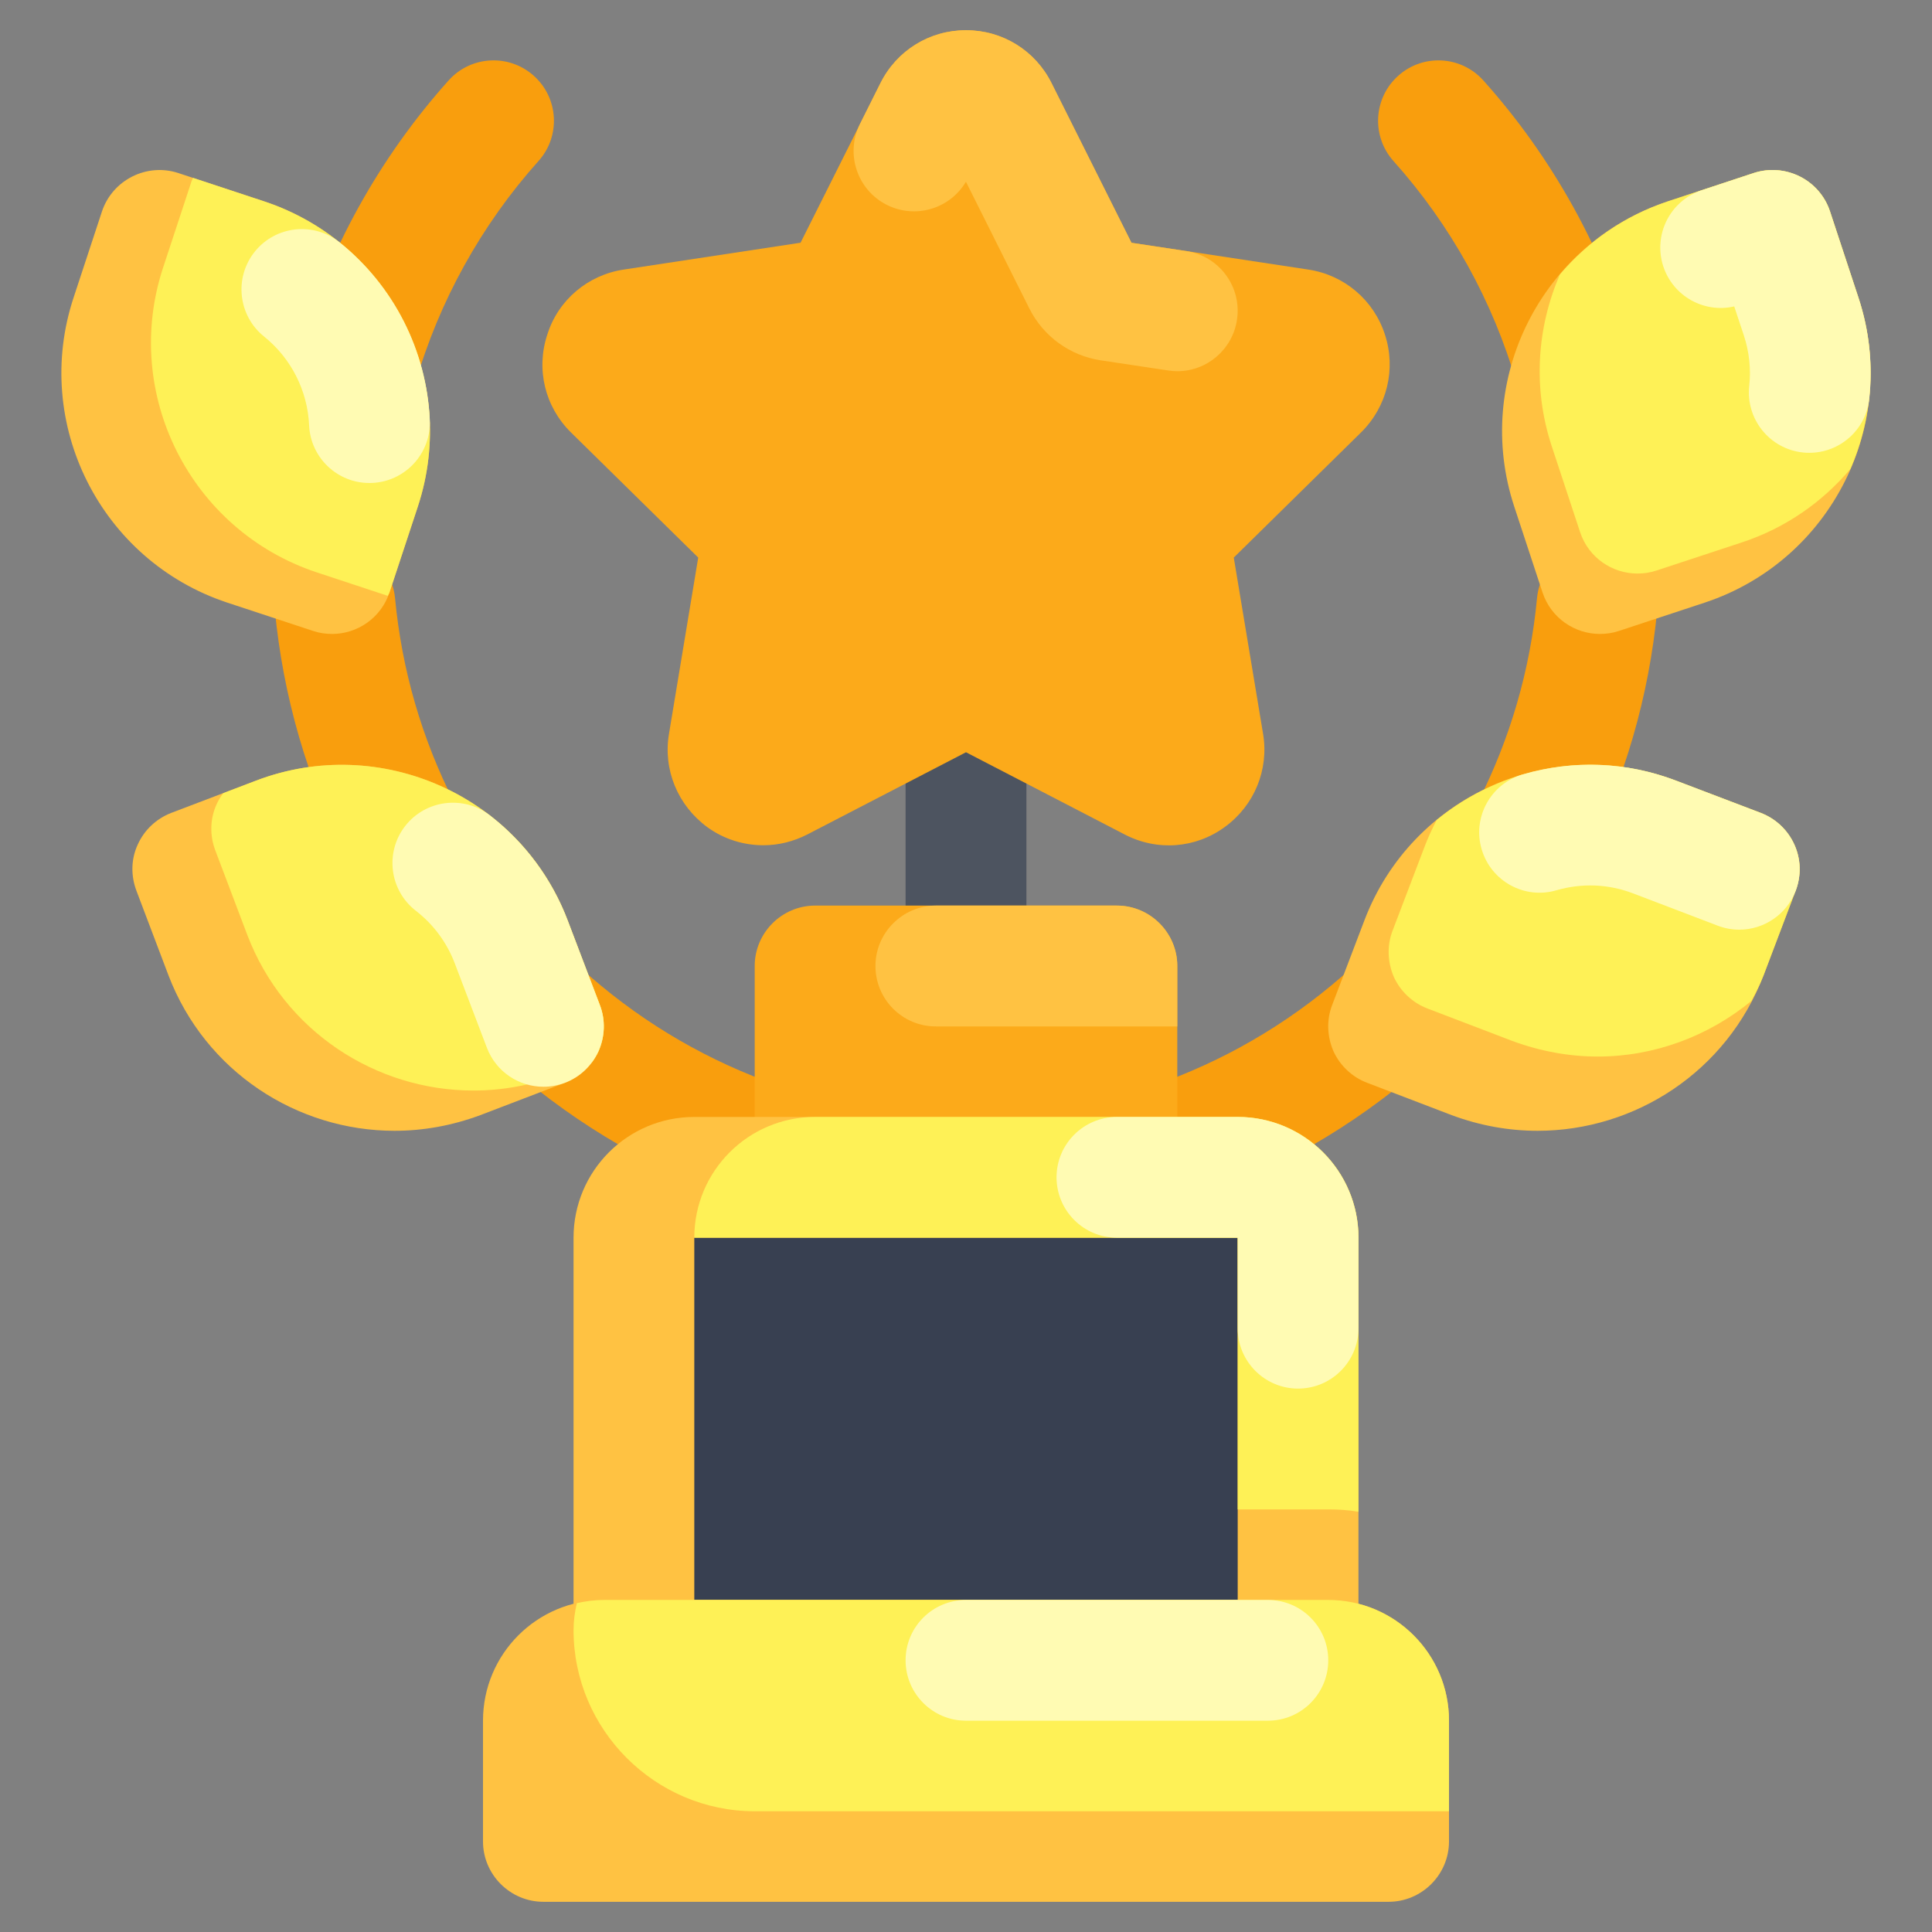<svg width="30" height="30" viewBox="0 0 30 30" fill="none" xmlns="http://www.w3.org/2000/svg">
<rect x="0" y="0" width="30" height="30" fill="#808080" stroke="none"/>
<g clip-path="url(#clip0_55_456)">
<path d="M15 19.219C12.215 19.219 9.572 18.159 7.555 16.233C7.181 15.876 7.168 15.282 7.525 14.908C7.883 14.533 8.476 14.52 8.851 14.877C10.516 16.468 12.7 17.344 15 17.344C17.3 17.344 19.484 16.468 21.149 14.878C21.523 14.52 22.117 14.533 22.475 14.908C22.832 15.283 22.818 15.876 22.445 16.234C20.429 18.159 17.785 19.219 15 19.219ZM6.221 13.828C5.879 13.828 5.55 13.641 5.384 13.315C4.771 12.108 4.395 10.812 4.267 9.464C4.218 8.948 4.596 8.49 5.112 8.442C5.627 8.395 6.084 8.772 6.134 9.286C6.239 10.4 6.549 11.469 7.056 12.466C7.291 12.928 7.106 13.492 6.645 13.726C6.509 13.796 6.364 13.828 6.221 13.828ZM23.779 13.828C23.636 13.828 23.491 13.795 23.356 13.726C22.894 13.492 22.71 12.927 22.945 12.466C23.451 11.469 23.762 10.4 23.867 9.286C23.916 8.771 24.375 8.395 24.889 8.441C25.404 8.49 25.783 8.948 25.734 9.463C25.606 10.812 25.23 12.108 24.616 13.315C24.45 13.641 24.121 13.828 23.779 13.828ZM5.551 6.629C5.465 6.629 5.378 6.617 5.291 6.592C4.793 6.449 4.506 5.929 4.649 5.431C5.091 3.894 5.892 2.447 6.966 1.249C7.31 0.864 7.904 0.831 8.289 1.177C8.675 1.522 8.708 2.115 8.362 2.5C7.476 3.489 6.815 4.682 6.451 5.949C6.333 6.361 5.958 6.629 5.551 6.629ZM24.45 6.629C24.042 6.629 23.667 6.361 23.549 5.95C23.185 4.682 22.524 3.489 21.638 2.501C21.293 2.115 21.325 1.523 21.711 1.177C22.096 0.831 22.689 0.864 23.034 1.25C24.108 2.448 24.909 3.894 25.351 5.432C25.494 5.93 25.206 6.449 24.709 6.592C24.623 6.616 24.535 6.629 24.45 6.629Z" fill="#F99E0D"/>
<path d="M6.488 7.866L6.047 9.202C5.916 9.595 5.55 9.844 5.156 9.844C5.058 9.844 4.959 9.83 4.861 9.797L3.525 9.356C1.566 8.705 0.492 6.581 1.144 4.617L1.584 3.281C1.748 2.794 2.278 2.527 2.766 2.686L4.102 3.127C6.066 3.778 7.134 5.902 6.488 7.866Z" fill="#FFC242"/>
<path d="M4.102 3.127L2.998 2.762C2.991 2.78 2.981 2.795 2.975 2.812L2.535 4.148C1.883 6.112 2.957 8.236 4.916 8.887L6.021 9.252C6.028 9.234 6.041 9.22 6.047 9.202L6.488 7.866C7.135 5.902 6.066 3.778 4.102 3.127Z" fill="#FEF156"/>
<path d="M5.736 7.5C5.238 7.5 4.823 7.108 4.8 6.605C4.776 6.066 4.521 5.564 4.101 5.226C3.697 4.902 3.632 4.312 3.956 3.908C4.28 3.504 4.871 3.44 5.274 3.764C6.115 4.438 6.625 5.443 6.674 6.52C6.697 7.038 6.296 7.476 5.779 7.499C5.765 7.5 5.751 7.5 5.736 7.5Z" fill="#FFFBB3"/>
<path d="M9.295 16.322C9.192 16.547 9.005 16.725 8.77 16.814L7.458 17.316C7.017 17.48 6.567 17.559 6.127 17.559C4.613 17.559 3.188 16.641 2.616 15.145L2.119 13.833C2.03 13.598 2.034 13.341 2.138 13.116C2.241 12.886 2.428 12.713 2.658 12.623L3.975 12.122C5.906 11.386 8.077 12.356 8.813 14.287L9.314 15.605C9.403 15.834 9.394 16.092 9.295 16.322Z" fill="#FFC242"/>
<path d="M8.812 14.287C8.076 12.356 5.906 11.386 3.975 12.122L3.467 12.316C3.427 12.369 3.391 12.427 3.363 12.49C3.26 12.715 3.255 12.973 3.344 13.207L3.841 14.52C4.413 16.015 5.838 16.934 7.352 16.934C7.793 16.934 8.243 16.854 8.684 16.69L9.19 16.497C9.231 16.442 9.267 16.385 9.296 16.322C9.394 16.092 9.404 15.834 9.314 15.605L8.812 14.287Z" fill="#FEF156"/>
<path d="M8.438 16.875C8.06 16.875 7.704 16.645 7.561 16.271L7.061 14.957C6.938 14.634 6.729 14.353 6.458 14.143C6.049 13.827 5.973 13.238 6.29 12.828C6.607 12.419 7.197 12.344 7.606 12.66C8.15 13.081 8.568 13.645 8.814 14.29L9.314 15.604C9.499 16.087 9.256 16.629 8.772 16.814C8.662 16.855 8.549 16.875 8.438 16.875Z" fill="#FFFBB3"/>
<path d="M26.475 9.356L25.139 9.797C25.041 9.83 24.942 9.844 24.844 9.844C24.45 9.844 24.084 9.595 23.953 9.202L23.513 7.866C22.866 5.902 23.934 3.778 25.898 3.127L27.234 2.686C27.722 2.527 28.256 2.794 28.416 3.281L28.856 4.617C29.508 6.581 28.434 8.705 26.475 9.356Z" fill="#FFC242"/>
<path d="M28.856 4.617L28.416 3.281C28.256 2.794 27.722 2.527 27.234 2.686L25.898 3.127C25.22 3.352 24.652 3.755 24.221 4.264C23.868 5.079 23.796 6.02 24.095 6.928L24.536 8.264C24.667 8.658 25.033 8.906 25.426 8.906C25.525 8.906 25.623 8.892 25.722 8.859L27.058 8.419C27.734 8.194 28.302 7.791 28.733 7.282C29.086 6.466 29.158 5.526 28.856 4.617Z" fill="#FEF156"/>
<path d="M28.096 7.031C28.062 7.031 28.029 7.03 27.995 7.026C27.48 6.971 27.107 6.509 27.162 5.994C27.191 5.728 27.162 5.463 27.078 5.207L26.929 4.758C26.462 4.866 25.982 4.602 25.828 4.138C25.666 3.646 25.933 3.116 26.424 2.954L27.232 2.687C27.469 2.61 27.726 2.629 27.948 2.74C28.17 2.851 28.338 3.047 28.416 3.283L28.857 4.619C29.026 5.13 29.083 5.659 29.026 6.193C28.975 6.674 28.569 7.031 28.096 7.031Z" fill="#FFFBB3"/>
<path d="M27.881 13.833L27.384 15.145C26.813 16.641 25.388 17.559 23.874 17.559C23.433 17.559 22.983 17.48 22.542 17.316L21.23 16.814C20.995 16.725 20.808 16.547 20.705 16.322C20.606 16.092 20.597 15.834 20.686 15.605L21.188 14.287C21.924 12.356 24.094 11.386 26.025 12.122L27.342 12.623C27.572 12.713 27.759 12.886 27.863 13.116C27.966 13.341 27.971 13.598 27.881 13.833Z" fill="#FFC242"/>
<path d="M24.811 16.406C25.687 16.406 26.528 16.091 27.196 15.542C27.264 15.413 27.331 15.284 27.385 15.145L27.882 13.833C27.971 13.598 27.966 13.341 27.863 13.116C27.76 12.886 27.572 12.713 27.343 12.623L26.025 12.122C24.724 11.626 23.315 11.907 22.309 12.733C22.241 12.862 22.179 12.995 22.126 13.134L21.624 14.451C21.535 14.681 21.545 14.939 21.643 15.169C21.746 15.394 21.934 15.572 22.168 15.661L23.481 16.163C23.921 16.326 24.371 16.406 24.811 16.406Z" fill="#FEF156"/>
<path d="M27.007 14.436C26.896 14.436 26.783 14.416 26.673 14.374L25.36 13.873C24.975 13.726 24.564 13.71 24.169 13.824C23.673 13.97 23.152 13.684 23.007 13.187C22.861 12.69 23.148 12.17 23.644 12.025C24.434 11.795 25.258 11.828 26.027 12.122L27.341 12.623C27.825 12.807 28.068 13.349 27.884 13.832C27.741 14.205 27.385 14.436 27.007 14.436Z" fill="#FFFBB3"/>
<path d="M15 15.938C14.482 15.938 14.062 15.518 14.062 15V10.781C14.062 10.264 14.482 9.844 15 9.844C15.518 9.844 15.938 10.264 15.938 10.781V15C15.938 15.518 15.518 15.938 15 15.938Z" fill="#4D5460"/>
<path d="M18.281 15V18.281C18.281 18.797 17.859 19.219 17.344 19.219H12.656C12.141 19.219 11.719 18.797 11.719 18.281V15C11.719 14.484 12.141 14.062 12.656 14.062H17.344C17.859 14.062 18.281 14.484 18.281 15Z" fill="#FCAA1A"/>
<path d="M18.281 15V15.938H14.531C14.013 15.938 13.594 15.518 13.594 15C13.594 14.484 14.016 14.062 14.531 14.062H17.344C17.859 14.062 18.281 14.484 18.281 15Z" fill="#FFC242"/>
<path d="M21.136 6.713L19.158 8.658L19.613 11.395C19.706 11.953 19.477 12.506 19.022 12.839C18.563 13.177 17.963 13.219 17.461 12.956L15 11.681L12.539 12.956C12.319 13.069 12.085 13.125 11.855 13.125C11.545 13.125 11.241 13.031 10.983 12.844C10.524 12.506 10.294 11.953 10.388 11.395L10.842 8.658L8.864 6.713C8.461 6.314 8.32 5.733 8.499 5.194C8.667 4.659 9.127 4.27 9.684 4.186L12.431 3.769L13.674 1.289C13.927 0.783 14.433 0.469 15 0.469C15.567 0.469 16.073 0.783 16.327 1.289L17.569 3.769L20.316 4.186C20.873 4.27 21.333 4.659 21.506 5.198C21.68 5.733 21.539 6.314 21.136 6.713Z" fill="#FCAA1A"/>
<path d="M18.283 5.764C18.236 5.764 18.189 5.76 18.142 5.753L17.091 5.595C16.612 5.522 16.199 5.221 15.983 4.789L14.999 2.822C14.75 3.242 14.217 3.404 13.772 3.182C13.31 2.95 13.122 2.387 13.354 1.924L13.671 1.29C13.925 0.783 14.434 0.469 15 0.469C15.566 0.469 16.075 0.783 16.328 1.289L17.57 3.771L18.421 3.899C18.933 3.976 19.285 4.454 19.208 4.965C19.138 5.43 18.739 5.764 18.283 5.764ZM17.66 3.951L17.661 3.952L17.66 3.951Z" fill="#FFC242"/>
<path d="M20.156 25.781H9.844V19.219C9.844 18.701 10.263 18.281 10.781 18.281H19.219C19.737 18.281 20.156 18.701 20.156 19.219V25.781Z" fill="#384051"/>
<path d="M19.219 17.344H10.781C9.745 17.344 8.906 18.183 8.906 19.219V25.781C8.906 26.297 9.328 26.719 9.844 26.719H20.156C20.672 26.719 21.094 26.297 21.094 25.781V19.219C21.094 18.183 20.255 17.344 19.219 17.344ZM19.219 24.844H10.781V19.219H19.219V24.844Z" fill="#FFC242"/>
<path d="M21.094 19.219V23.475C20.939 23.447 20.784 23.438 20.625 23.438H19.219V19.219H10.781C10.781 18.183 11.62 17.344 12.656 17.344H19.219C20.255 17.344 21.094 18.183 21.094 19.219Z" fill="#FEF156"/>
<path d="M20.156 21.562C19.639 21.562 19.219 21.142 19.219 20.625V19.219H17.344C16.826 19.219 16.406 18.799 16.406 18.281C16.406 17.764 16.826 17.344 17.344 17.344H19.219C20.253 17.344 21.094 18.185 21.094 19.219V20.625C21.094 21.142 20.674 21.562 20.156 21.562Z" fill="#FFFBB3"/>
<path d="M22.5 26.719V28.594C22.5 29.109 22.078 29.531 21.562 29.531H8.438C7.922 29.531 7.5 29.109 7.5 28.594V26.719C7.5 25.683 8.339 24.844 9.375 24.844H20.625C21.661 24.844 22.5 25.683 22.5 26.719Z" fill="#FFC242"/>
<path d="M20.625 24.844H9.375C9.231 24.844 9.092 24.863 8.957 24.894C8.926 25.029 8.906 25.168 8.906 25.312C8.906 26.859 10.172 28.125 11.719 28.125H22.5V26.719C22.5 25.683 21.66 24.844 20.625 24.844Z" fill="#FEF156"/>
<path d="M19.688 26.719H15C14.482 26.719 14.062 26.299 14.062 25.781C14.062 25.263 14.482 24.844 15 24.844H19.688C20.206 24.844 20.625 25.263 20.625 25.781C20.625 26.299 20.206 26.719 19.688 26.719Z" fill="#FFFBB3"/>
</g>
<defs>
<clipPath id="clip0_55_456">
<rect width="30" height="30" fill="white"/>
</clipPath>
</defs>
</svg>

